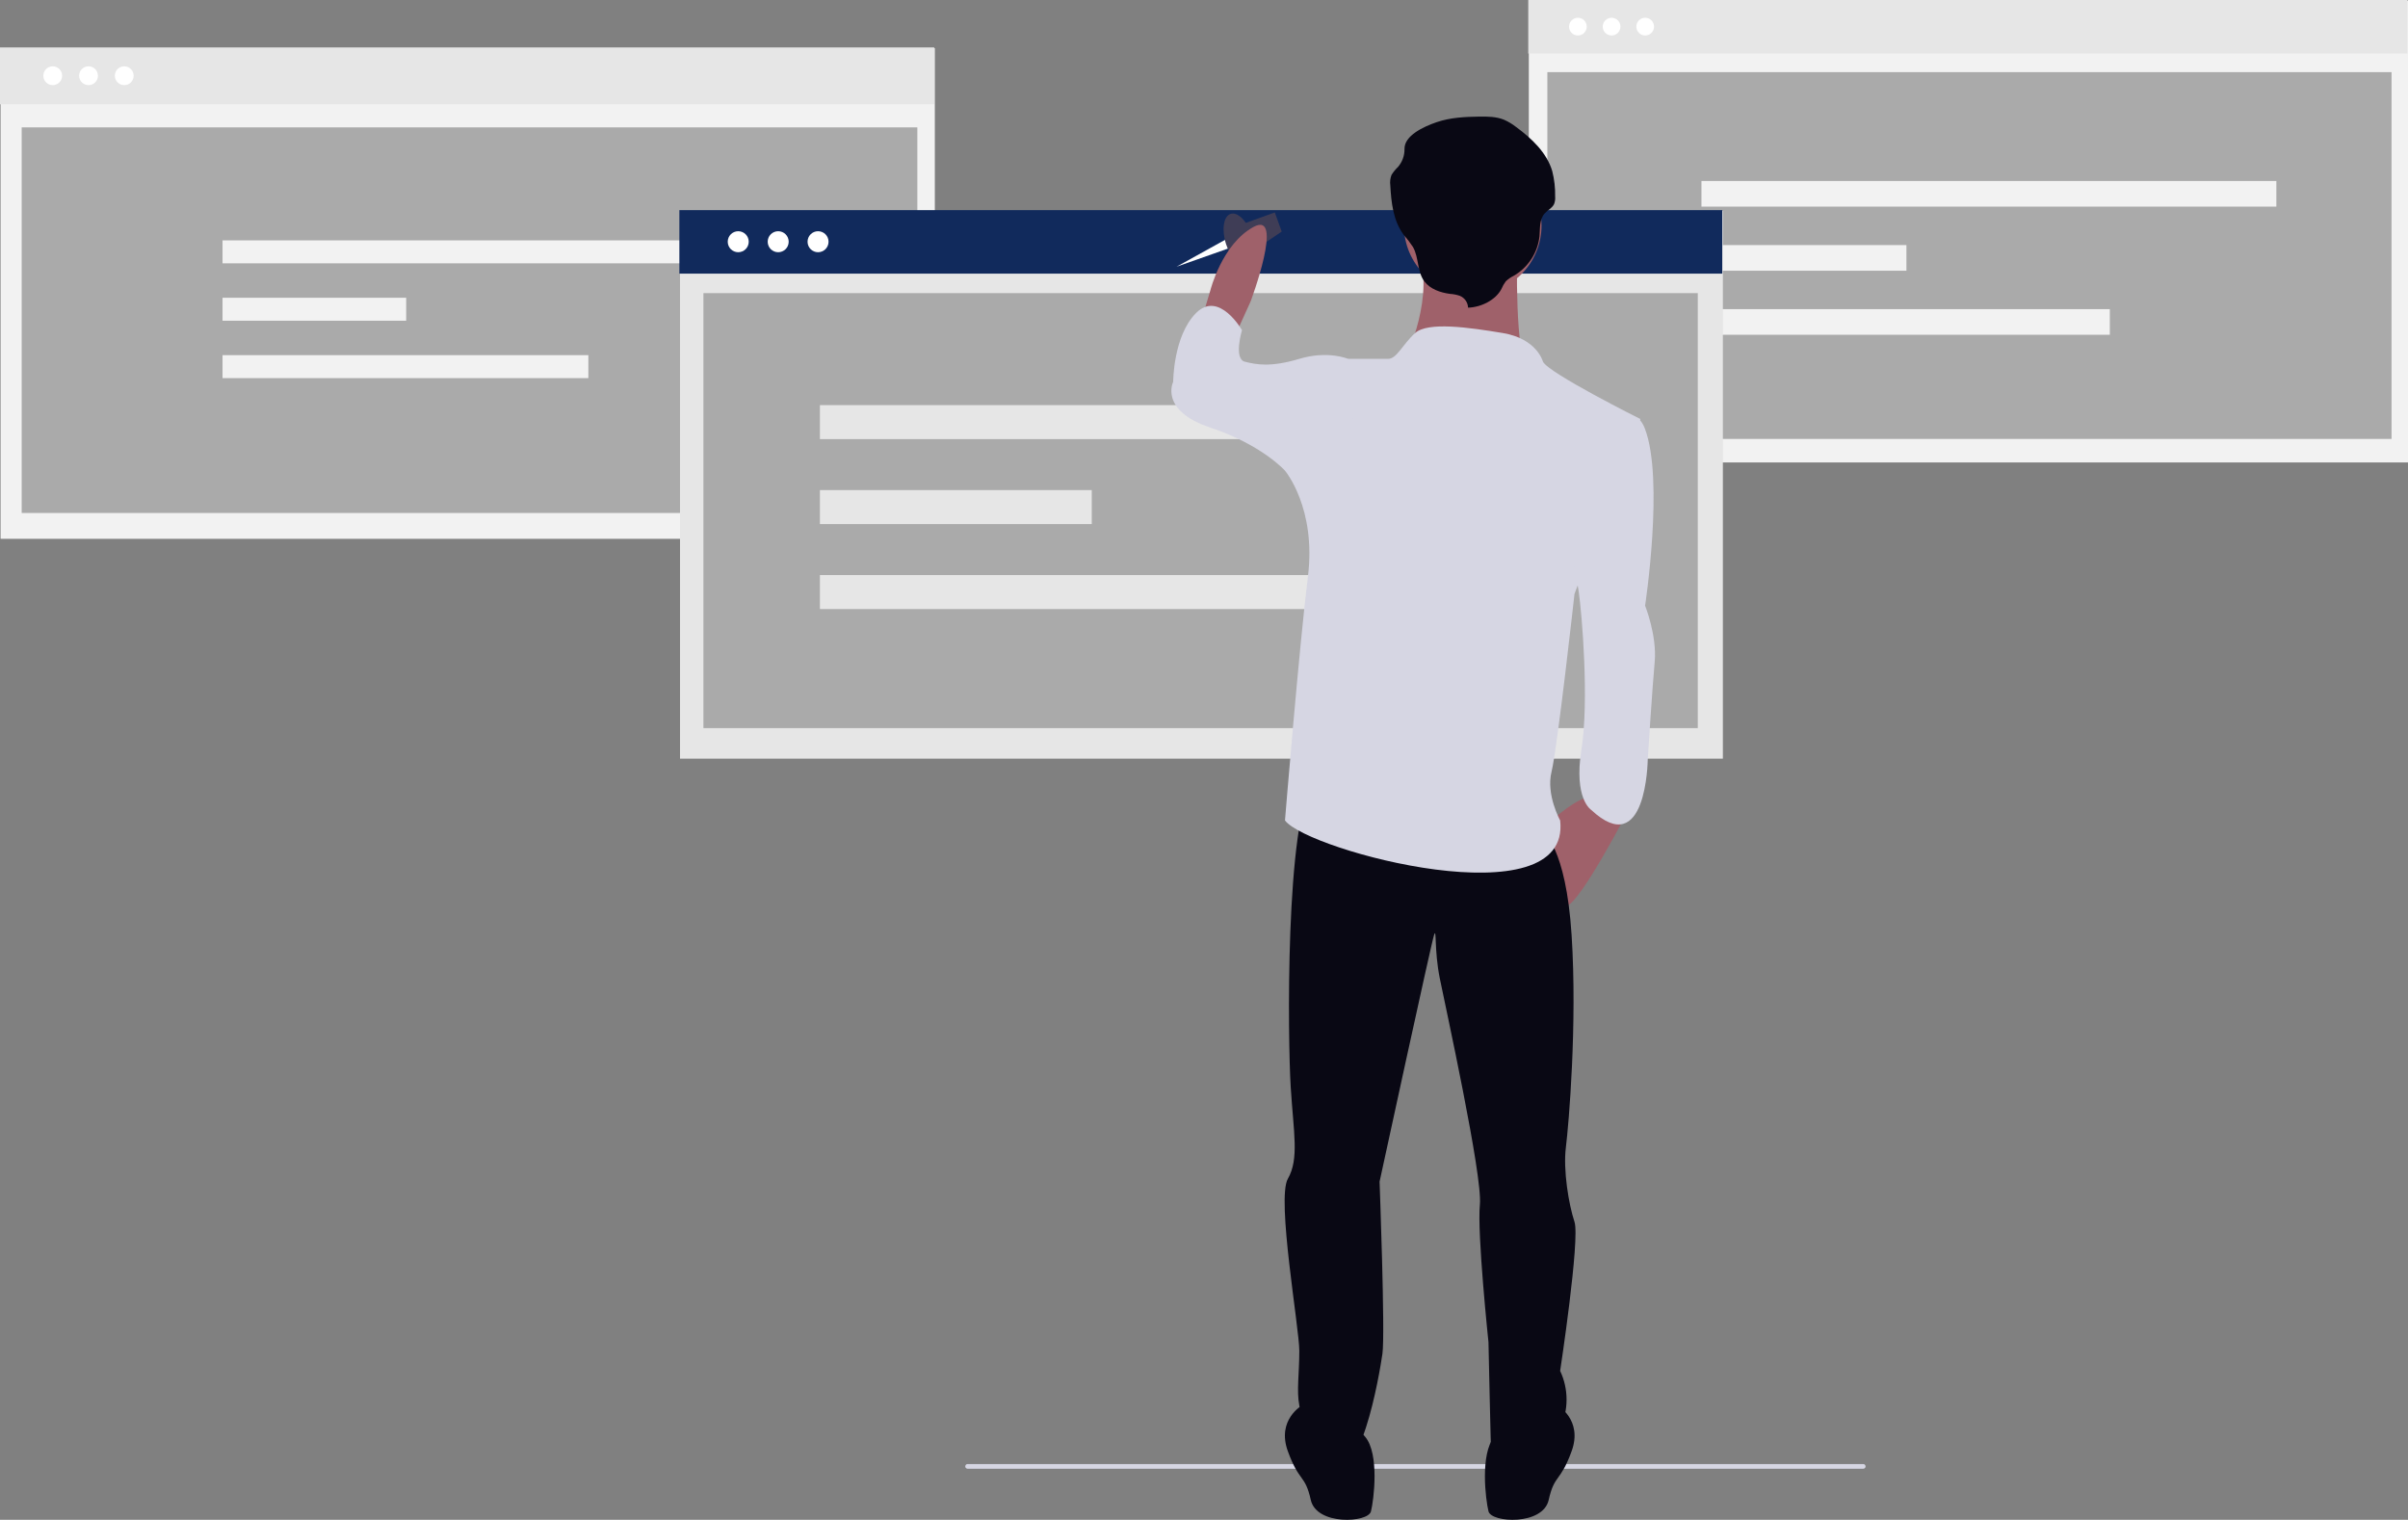 <svg width="347" height="219" viewBox="0 0 347 219" fill="none" xmlns="http://www.w3.org/2000/svg">
<rect x="0" y="0" width="347" height="219" fill="#808080" stroke="none"/>
<g clip-path="url(#clip0_12467_92245)">
<path d="M347 0.103H220.306V66.636H347V0.103Z" fill="#F2F2F2"/>
<path d="M346.922 -0H220.229V7.713H346.922V-0Z" fill="#E6E6E6"/>
<path d="M344.629 10.395H222.978V63.248H344.629V10.395Z" fill="#AAAAAA"/>
<path d="M232.234 5.113C232.939 5.113 233.51 4.541 233.51 3.837C233.51 3.132 232.939 2.561 232.234 2.561C231.53 2.561 230.958 3.132 230.958 3.837C230.958 4.541 231.53 5.113 232.234 5.113Z" fill="white"/>
<path d="M237.076 5.113C237.781 5.113 238.352 4.541 238.352 3.837C238.352 3.132 237.781 2.561 237.076 2.561C236.371 2.561 235.8 3.132 235.8 3.837C235.8 4.541 236.371 5.113 237.076 5.113Z" fill="white"/>
<path d="M227.379 5.113C228.084 5.113 228.655 4.541 228.655 3.837C228.655 3.132 228.084 2.561 227.379 2.561C226.675 2.561 226.104 3.132 226.104 3.837C226.104 4.541 226.675 5.113 227.379 5.113Z" fill="white"/>
<path d="M328.03 26.082H245.185V29.775H328.03V26.082Z" fill="#F2F2F2"/>
<path d="M274.723 35.314H245.185V39.007H274.723V35.314Z" fill="#F2F2F2"/>
<path d="M304.03 44.546H245.185V48.239H304.03V44.546Z" fill="#F2F2F2"/>
<path d="M134.711 6.944H0.082V77.644H134.711V6.944Z" fill="#F2F2F2"/>
<path d="M134.629 6.835H0V15.031H134.629V6.835Z" fill="#E6E6E6"/>
<path d="M132.191 18.354H3.126V73.918H132.191V18.354Z" fill="#AAAAAA"/>
<path d="M12.758 12.268C13.506 12.268 14.113 11.661 14.113 10.912C14.113 10.163 13.506 9.556 12.758 9.556C12.009 9.556 11.402 10.163 11.402 10.912C11.402 11.661 12.009 12.268 12.758 12.268Z" fill="white"/>
<path d="M17.904 12.268C18.652 12.268 19.259 11.661 19.259 10.912C19.259 10.163 18.652 9.556 17.904 9.556C17.155 9.556 16.548 10.163 16.548 10.912C16.548 11.661 17.155 12.268 17.904 12.268Z" fill="white"/>
<path d="M7.598 12.268C8.347 12.268 8.954 11.661 8.954 10.912C8.954 10.163 8.347 9.556 7.598 9.556C6.85 9.556 6.243 10.163 6.243 10.912C6.243 11.661 6.85 12.268 7.598 12.268Z" fill="white"/>
<path d="M106.285 34.637H32.068V37.945H106.285V34.637Z" fill="#F2F2F2"/>
<path d="M58.53 42.907H32.068V46.215H58.53V42.907Z" fill="#F2F2F2"/>
<path d="M84.785 51.177H32.068V54.486H84.785V51.177Z" fill="#F2F2F2"/>
<path d="M248.272 30.402H97.991V109.322H248.272V30.402Z" fill="#E6E6E6"/>
<path d="M248.18 30.28H97.899V39.429H248.18V30.28Z" fill="#112A5C"/>
<path d="M244.657 42.239H101.365V104.918H244.657V42.239Z" fill="#AAAAAA"/>
<path d="M112.14 36.345C112.976 36.345 113.653 35.667 113.653 34.831C113.653 33.995 112.976 33.318 112.14 33.318C111.304 33.318 110.627 33.995 110.627 34.831C110.627 35.667 111.304 36.345 112.14 36.345Z" fill="white"/>
<path d="M117.884 36.345C118.72 36.345 119.397 35.667 119.397 34.831C119.397 33.995 118.72 33.318 117.884 33.318C117.048 33.318 116.371 33.995 116.371 34.831C116.371 35.667 117.048 36.345 117.884 36.345Z" fill="white"/>
<path d="M106.381 36.345C107.217 36.345 107.895 35.667 107.895 34.831C107.895 33.995 107.217 33.318 106.381 33.318C105.546 33.318 104.868 33.995 104.868 34.831C104.868 35.667 105.546 36.345 106.381 36.345Z" fill="white"/>
<path d="M228.02 58.378H118.152V63.276H228.02V58.378Z" fill="#E6E6E6"/>
<path d="M157.325 70.622H118.152V75.519H157.325V70.622Z" fill="#E6E6E6"/>
<path d="M196.192 82.865H118.152V87.763H196.192V82.865Z" fill="#E6E6E6"/>
<path d="M176.606 34.52L169.542 38.433L177.075 35.776L176.606 34.52Z" fill="white"/>
<path d="M179.789 38.371C180.824 38.035 181.114 36.072 180.437 33.986C179.759 31.9 178.371 30.482 177.336 30.818C176.301 31.155 176.011 33.118 176.688 35.204C177.366 37.289 178.754 38.708 179.789 38.371Z" fill="#3F3D56"/>
<path d="M179.017 32.301L183.702 30.61L184.698 33.369L180.164 36.432L179.017 32.301Z" fill="#3F3D56"/>
<path d="M268.498 211.64H139.433C139.344 211.64 139.257 211.605 139.194 211.541C139.13 211.478 139.095 211.392 139.095 211.302C139.095 211.212 139.13 211.126 139.194 211.062C139.257 210.999 139.344 210.963 139.433 210.963H268.498C268.588 210.963 268.674 210.999 268.738 211.062C268.801 211.126 268.837 211.212 268.837 211.302C268.837 211.392 268.801 211.478 268.738 211.541C268.674 211.605 268.588 211.64 268.498 211.64Z" fill="#D6D6E3"/>
<path d="M207.027 88.631C213.871 88.631 219.419 83.082 219.419 76.238C219.419 69.393 213.871 63.844 207.027 63.844C200.183 63.844 194.635 69.393 194.635 76.238C194.635 83.082 200.183 88.631 207.027 88.631Z" fill="#112A5C"/>
<path d="M209.092 86.566C215.936 86.566 221.484 81.017 221.484 74.172C221.484 67.327 215.936 61.779 209.092 61.779C202.248 61.779 196.7 67.327 196.7 74.172C196.7 81.017 202.248 86.566 209.092 86.566Z" stroke="#3F3D56" stroke-miterlimit="10"/>
<path d="M224.995 97.101H191.124V100.406H224.995V97.101Z" fill="#F2F2F2"/>
<path d="M178.147 47.99L180.214 43.446C180.214 43.446 185.171 30.226 180.627 32.706C176.083 35.186 174.431 41.794 174.431 41.794L173.191 45.926L178.147 47.99Z" fill="#9F616A"/>
<path d="M234.737 116.569C234.737 116.569 227.715 130.202 225.649 130.615C223.584 131.029 223.583 118.222 223.583 118.222C223.583 118.222 227.714 114.504 229.366 114.917C231.018 115.33 234.737 116.569 234.737 116.569Z" fill="#9F616A"/>
<path d="M224.41 202.499C224.41 202.499 228.128 204.566 226.477 209.109C224.826 213.652 223.998 212.414 223.172 216.132C222.346 219.85 214.911 219.437 214.498 217.785C214.085 216.132 213.259 209.522 215.324 207.045C217.389 204.567 224.41 202.499 224.41 202.499Z" fill="#090814"/>
<path d="M187.647 202.499C187.647 202.499 183.93 204.566 185.581 209.109C187.232 213.652 188.059 212.414 188.886 216.132C189.712 219.85 197.147 219.437 197.56 217.785C197.973 216.132 198.799 209.522 196.734 207.045C194.668 204.567 187.647 202.499 187.647 202.499Z" fill="#090814"/>
<path d="M222.343 119.874C222.343 119.874 225.648 121.94 226.474 134.747C227.3 147.554 226.061 162.013 225.648 165.318C225.235 168.623 226.061 173.581 226.887 176.058C227.713 178.536 224.821 197.541 224.821 197.541C225.43 198.833 225.746 200.244 225.746 201.672C225.746 203.101 225.43 204.511 224.821 205.803C222.754 210.348 216.56 214.892 214.907 210.348C214.821 208.762 214.494 193.41 214.494 193.41C214.494 193.41 212.842 177.711 213.255 173.579C213.668 169.448 208.298 145.074 207.472 140.943C206.646 136.812 207.059 133.506 206.646 134.746C206.233 135.985 198.8 170.275 198.8 170.275C198.8 170.275 199.626 192.171 199.213 195.063C198.8 197.954 195.909 215.306 191.365 210.761C186.821 206.217 187.647 204.564 187.234 202.499C186.821 200.433 187.234 197.954 187.234 194.649C187.234 191.344 183.93 172.753 185.582 169.862C187.234 166.97 186.408 163.252 185.995 156.642C185.581 150.032 185.168 118.222 189.299 112.437C193.43 106.653 222.343 119.874 222.343 119.874Z" fill="#090814"/>
<path d="M212.225 42.413C217.7 42.413 222.139 37.974 222.139 32.498C222.139 27.022 217.7 22.583 212.225 22.583C206.75 22.583 202.312 27.022 202.312 32.498C202.312 37.974 206.75 42.413 212.225 42.413Z" fill="#A0616A"/>
<path d="M218.627 36.422C218.627 36.422 218.214 51.296 220.28 53.774C222.345 56.252 202.518 51.707 202.518 51.707C202.518 51.707 207.062 42.205 204.17 36.008C201.279 29.811 218.627 36.422 218.627 36.422Z" fill="#9F616A"/>
<path d="M222.345 52.121C222.345 52.121 221.518 48.816 216.562 47.99C211.605 47.164 205.743 46.338 203.924 47.99C202.105 49.642 201.278 51.708 200.039 51.708H194.256L185.169 67.82C185.169 67.82 189.713 73.191 188.473 83.106C187.234 93.021 185.169 118.222 185.169 118.222C188.481 122.631 226.475 132.681 224.823 118.222C224.823 118.222 222.757 114.504 223.584 111.199C224.411 107.894 226.889 85.585 226.889 85.585L236.389 60.384C236.389 60.384 223.171 53.774 222.345 52.121Z" fill="#D6D6E3"/>
<path d="M237.045 61.791C239.826 69.127 237.064 87.274 237.064 87.274C237.064 87.274 238.795 91.583 238.445 95.384C238.095 99.186 237.442 109.5 237.442 109.5C237.442 109.5 237.276 124.143 229.276 116.687C229.276 116.687 226.762 115.103 227.886 108.035C229.009 100.967 227.968 88.515 227.499 85.27C227.029 82.025 225.197 71.753 225.197 71.753C225.197 71.753 234.266 54.456 237.045 61.791Z" fill="#D6D6E3"/>
<path d="M196.322 52.947L194.256 51.708C194.256 51.708 191.364 50.468 187.234 51.708C183.103 52.947 181.038 52.534 179.386 52.121C177.733 51.708 178.974 47.575 178.974 47.575C178.974 47.575 175.669 41.791 172.365 45.096C169.06 48.401 169.06 55.011 169.06 55.011C169.06 55.011 166.994 59.143 174.43 61.622C181.866 64.1 185.168 67.819 185.168 67.819H193.43L196.322 52.947Z" fill="#D6D6E3"/>
<path d="M211.552 44.333C211.54 43.964 211.421 43.607 211.21 43.304C210.999 43.002 210.706 42.766 210.365 42.626C209.909 42.471 209.434 42.377 208.953 42.347C207.547 42.166 206.099 41.65 205.28 40.576C204.189 39.145 204.488 37.143 203.613 35.589C203.206 34.978 202.761 34.393 202.28 33.838C200.756 31.796 200.485 29.188 200.346 26.707C200.278 26.204 200.337 25.692 200.516 25.217C200.778 24.789 201.095 24.398 201.458 24.054C202.075 23.337 202.407 22.42 202.393 21.475C202.348 19.554 205.097 18.263 207.043 17.599C208.99 16.936 211.101 16.83 213.175 16.802C214.367 16.786 215.597 16.8 216.693 17.235C217.324 17.509 217.916 17.862 218.457 18.286C220.754 19.967 222.911 22.034 223.682 24.651C223.985 25.845 224.125 27.074 224.101 28.306C224.137 28.689 224.081 29.074 223.937 29.431C223.661 29.985 223.012 30.285 222.592 30.755C221.807 31.633 221.948 32.903 221.846 34.039C221.719 35.211 221.319 36.336 220.677 37.325C220.035 38.313 219.17 39.137 218.152 39.729C217.729 39.936 217.34 40.206 216.996 40.528C216.738 40.871 216.524 41.244 216.359 41.641C215.533 43.227 213.451 44.277 211.552 44.333Z" fill="#090814"/>
</g>
<defs>
<clipPath id="clip0_12467_92245">
<rect width="347" height="219" fill="white"/>
</clipPath>
</defs>
</svg>
